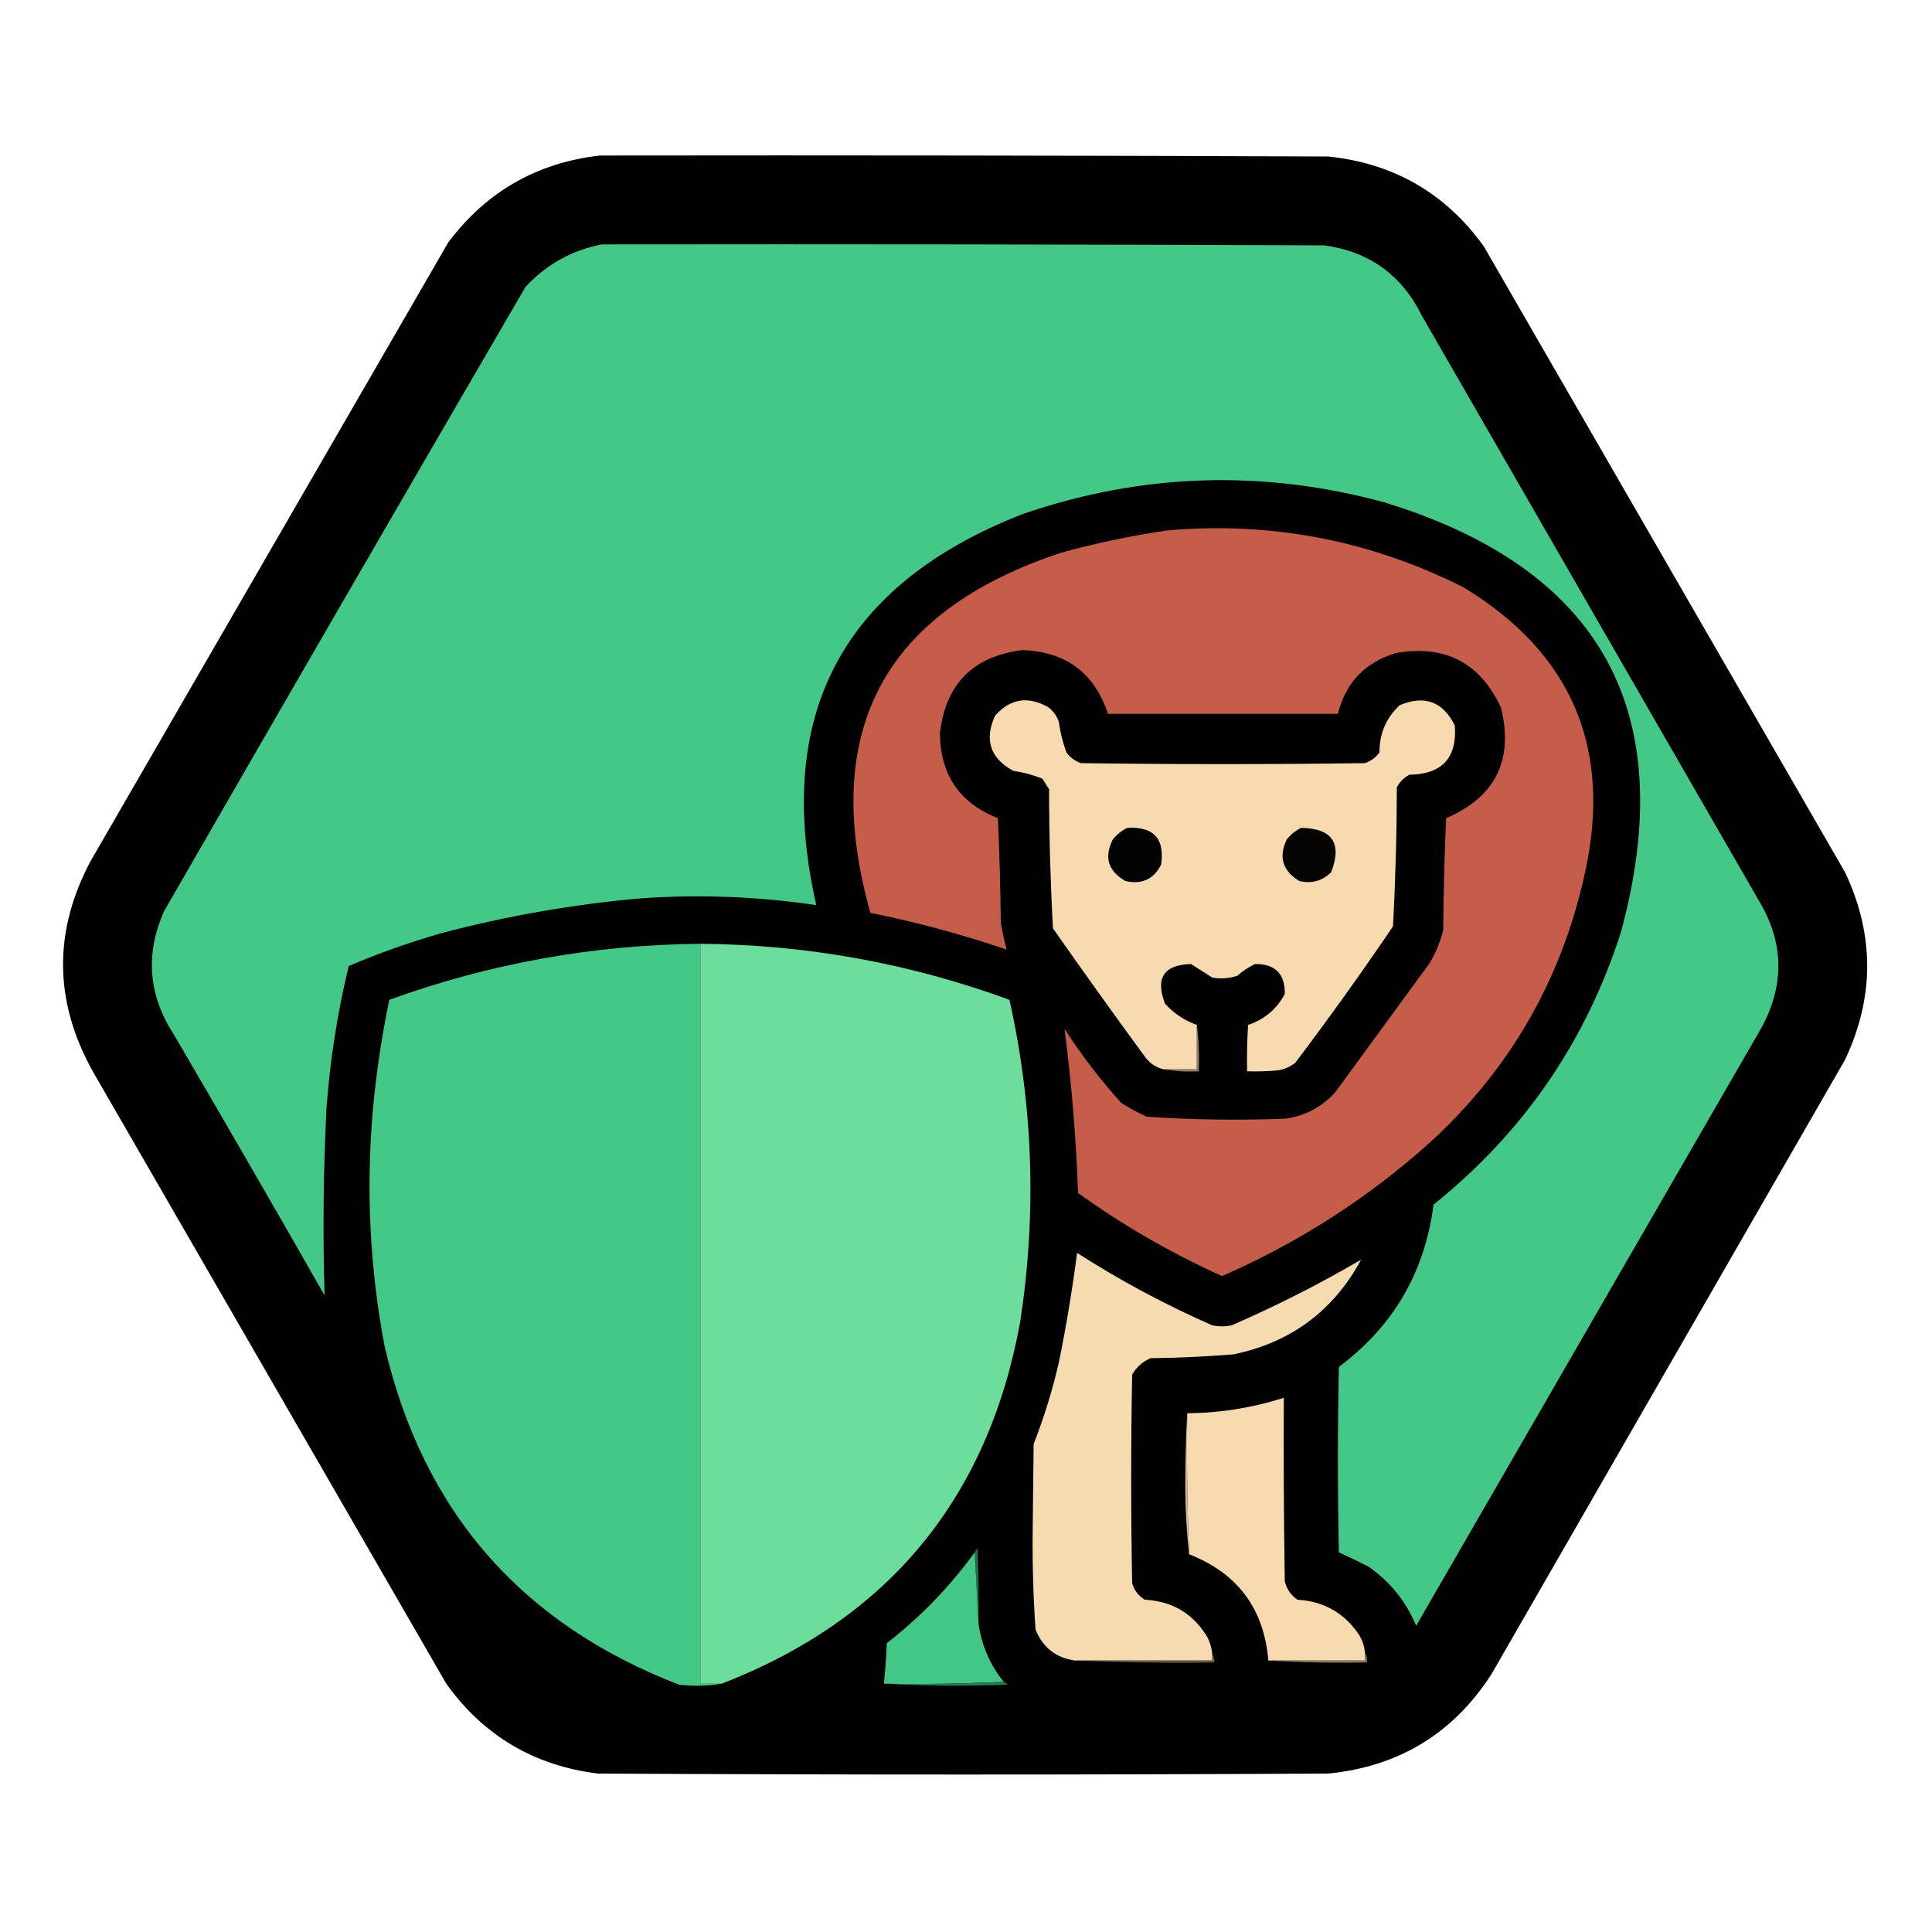 <?xml version="1.0" encoding="UTF-8"?>
<!DOCTYPE svg PUBLIC "-//W3C//DTD SVG 1.1//EN" "http://www.w3.org/Graphics/SVG/1.1/DTD/svg11.dtd">
<svg xmlns="http://www.w3.org/2000/svg" version="1.1" width="1000px" height="1000px" style="shape-rendering:geometricPrecision; text-rendering:geometricPrecision; image-rendering:optimizeQuality; fill-rule:evenodd; clip-rule:evenodd" xmlns:xlink="http://www.w3.org/1999/xlink">
<g><path style="opacity:1" fill="#010101" d="M 310.5,80.5 C 436.167,80.333 561.834,80.5 687.5,81C 721.377,84.515 748.21,100.015 768,127.5C 830.333,235.5 892.667,343.5 955,451.5C 970.265,483.812 970.265,516.145 955,548.5C 894,654.5 833,760.5 772,866.5C 752.256,897.199 724.09,914.366 687.5,918C 561.5,918.667 435.5,918.667 309.5,918C 276.481,913.913 250.314,898.413 231,871.5C 170,765.833 109,660.167 48,554.5C 27.856,518.286 27.523,481.952 47,445.5C 108.667,338.833 170.333,232.167 232,125.5C 251.693,99.236 277.86,84.236 310.5,80.5 Z"/></g>
<g><path style="opacity:1" fill="#43c887" d="M 311.5,126.5 C 436.167,126.333 560.834,126.5 685.5,127C 708.775,130.223 725.608,142.39 736,163.5C 794,264.167 852,364.833 910,465.5C 923.262,487.107 923.929,509.107 912,531.5C 852.333,634.833 792.667,738.167 733,841.5C 727.776,828.946 719.61,818.779 708.5,811C 703.379,808.356 698.212,805.856 693,803.5C 692.333,771.5 692.333,739.5 693,707.5C 721.167,686.513 737.5,658.513 742,623.5C 788.46,586.256 820.793,539.256 839,482.5C 869.823,368.633 828.99,294.466 716.5,260C 653.488,242.9 591.155,244.9 529.5,266C 435.885,302.54 400.218,370.04 422.5,468.5C 392.296,464.009 361.962,462.843 331.5,465C 296.653,468.086 262.319,474.086 228.5,483C 212.133,487.678 196.133,493.344 180.5,500C 174.669,524.14 170.835,548.64 169,573.5C 167.37,605.825 167.037,638.159 168,670.5C 142.253,625.337 116.253,580.337 90,535.5C 76.739,515.054 75.072,493.72 85,471.5C 147.081,363.67 209.414,256.003 272,148.5C 282.879,136.816 296.046,129.483 311.5,126.5 Z"/></g>
<g><path style="opacity:1" fill="#c65d4b" d="M 604.5,274.5 C 658.357,269.919 709.357,279.752 757.5,304C 814.095,338.36 834.928,388.193 820,453.5C 807.815,507.715 781.315,553.548 740.5,591C 708.376,619.913 672.376,643.08 632.5,660.5C 606.114,648.567 581.281,634.233 558,617.5C 556.985,589.003 554.651,560.67 551,532.5C 559.743,546.144 569.576,558.977 580.5,571C 584.674,573.588 589.007,575.921 593.5,578C 617.458,579.616 641.458,579.95 665.5,579C 675.639,577.515 684.139,573.015 691,565.5C 707.333,543.167 723.667,520.833 740,498.5C 743.168,493.166 745.501,487.499 747,481.5C 747.167,462.158 747.667,442.825 748.5,423.5C 773.983,412.533 783.483,393.533 777,366.5C 766.197,343.05 748.03,333.55 722.5,338C 706.434,342.895 696.434,353.395 692.5,369.5C 652.833,369.5 613.167,369.5 573.5,369.5C 566.459,348.209 551.626,337.209 529,336.5C 503.59,339.744 489.423,354.077 486.5,379.5C 486.646,400.965 496.646,415.632 516.5,423.5C 517.333,441.491 517.833,459.491 518,477.5C 518.835,482.304 519.835,486.97 521,491.5C 497.93,483.644 474.43,477.311 450.5,472.5C 424.198,378.595 457.198,316.428 549.5,286C 567.738,280.999 586.071,277.166 604.5,274.5 Z"/></g>
<g><path style="opacity:1" fill="#f7dab0" d="M 619.5,530.5 C 619.5,538.167 619.5,545.833 619.5,553.5C 613.833,553.5 608.167,553.5 602.5,553.5C 598.63,552.647 595.464,550.647 593,547.5C 576.755,525.343 560.755,503.01 545,480.5C 543.696,456.563 543.029,432.563 543,408.5C 541.833,406.667 540.667,404.833 539.5,403C 534.676,401.102 529.676,399.769 524.5,399C 512.556,392.503 509.39,383.003 515,370.5C 522.848,361.599 532.014,360.099 542.5,366C 545.106,367.938 546.939,370.438 548,373.5C 548.756,379.007 550.09,384.34 552,389.5C 553.938,392.106 556.438,393.939 559.5,395C 608.5,395.667 657.5,395.667 706.5,395C 709.562,393.939 712.062,392.106 714,389.5C 713.971,379.736 717.471,371.569 724.5,365C 737.344,359.613 746.844,363.113 753,375.5C 754.279,392.226 746.446,400.726 729.5,401C 726.667,402.5 724.5,404.667 723,407.5C 722.96,431.55 722.294,455.55 721,479.5C 704.78,503.441 687.947,526.941 670.5,550C 667.874,552.146 664.874,553.479 661.5,554C 656.177,554.499 650.844,554.666 645.5,554.5C 645.334,546.493 645.5,538.493 646,530.5C 654.513,527.646 660.847,522.312 665,514.5C 665.167,504 660,498.833 649.5,499C 646.228,500.608 643.228,502.608 640.5,505C 636.259,506.457 631.926,506.791 627.5,506C 623.833,503.667 620.167,501.333 616.5,499C 602.404,499.338 597.904,506.172 603,519.5C 607.582,524.541 613.082,528.208 619.5,530.5 Z"/></g>
<g><path style="opacity:1" fill="#040303" d="M 583.5,428.5 C 597.103,427.717 602.937,434.051 601,447.5C 597.167,455.122 591.001,457.955 582.5,456C 573.503,450.851 571.336,443.684 576,434.5C 578.114,431.879 580.614,429.879 583.5,428.5 Z"/></g>
<g><path style="opacity:1" fill="#050403" d="M 673.5,428.5 C 689.649,428.801 694.815,436.468 689,451.5C 684.377,456.021 678.877,457.521 672.5,456C 663.859,450.748 661.693,443.581 666,434.5C 668.114,431.879 670.614,429.879 673.5,428.5 Z"/></g>
<g><path style="opacity:1" fill="#44c888" d="M 362.5,488.5 C 362.5,616.167 362.5,743.833 362.5,871.5C 366.167,871.5 369.833,871.5 373.5,871.5C 366.345,872.655 359.012,872.822 351.5,872C 269.625,840.46 218.792,781.96 199,696.5C 191.41,656.128 189.41,615.462 193,574.5C 194.753,555.318 197.586,536.318 201.5,517.5C 253.495,498.667 307.162,489.001 362.5,488.5 Z"/></g>
<g><path style="opacity:1" fill="#6ddd9b" d="M 362.5,488.5 C 417.539,488.929 470.873,498.595 522.5,517.5C 534.806,572.724 536.64,628.391 528,684.5C 511.269,775.717 459.769,838.05 373.5,871.5C 369.833,871.5 366.167,871.5 362.5,871.5C 362.5,743.833 362.5,616.167 362.5,488.5 Z"/></g>
<g><path style="opacity:1" fill="#8d7d65" d="M 619.5,530.5 C 620.492,538.316 620.826,546.316 620.5,554.5C 614.31,554.823 608.31,554.49 602.5,553.5C 608.167,553.5 613.833,553.5 619.5,553.5C 619.5,545.833 619.5,538.167 619.5,530.5 Z"/></g>
<g><path style="opacity:1" fill="#f6dab0" d="M 627.5,856.5 C 627.5,857.5 627.5,858.5 627.5,859.5C 603.833,859.5 580.167,859.5 556.5,859.5C 546.64,858.15 539.807,852.817 536,843.5C 534.855,827.064 534.355,810.564 534.5,794C 534.667,778.5 534.833,763 535,747.5C 540.34,733.814 544.673,719.814 548,705.5C 551.86,686.572 555.027,667.572 557.5,648.5C 579.783,662.811 603.117,675.311 627.5,686C 630.833,686.667 634.167,686.667 637.5,686C 660.727,675.888 683.061,664.555 704.5,652C 690.137,678.525 668.137,694.858 638.5,701C 624.198,702.18 609.865,702.847 595.5,703C 591.388,704.779 588.222,707.612 586,711.5C 585.333,747.5 585.333,783.5 586,819.5C 587.089,823.186 589.255,826.019 592.5,828C 606.887,828.769 617.72,835.269 625,847.5C 626.43,850.353 627.263,853.353 627.5,856.5 Z"/></g>
<g><path style="opacity:1" fill="#f7dab0" d="M 706.5,855.5 C 706.5,856.833 706.5,858.167 706.5,859.5C 689.833,859.5 673.167,859.5 656.5,859.5C 654.238,832.636 640.572,814.302 615.5,804.5C 614.51,780.241 614.177,755.908 614.5,731.5C 631.554,731.349 648.221,728.683 664.5,723.5C 664.333,755.168 664.5,786.835 665,818.5C 665.964,822.468 668.131,825.635 671.5,828C 684.896,828.785 695.396,834.618 703,845.5C 705.035,848.561 706.201,851.895 706.5,855.5 Z"/></g>
<g><path style="opacity:1" fill="#d2ba96" d="M 614.5,731.5 C 614.177,755.908 614.51,780.241 615.5,804.5C 614.168,792.686 613.501,780.519 613.5,768C 613.5,755.662 613.833,743.495 614.5,731.5 Z"/></g>
<g><path style="opacity:1" fill="#246c48" d="M 506.5,840.5 C 505.833,828.167 505.167,815.833 504.5,803.5C 504.783,802.711 505.283,802.044 506,801.5C 506.5,814.496 506.667,827.496 506.5,840.5 Z"/></g>
<g><path style="opacity:1" fill="#43c786" d="M 504.5,803.5 C 505.167,815.833 505.833,828.167 506.5,840.5C 508.134,851.759 512.467,861.759 519.5,870.5C 499.007,871.497 478.34,871.831 457.5,871.5C 458.221,864.533 458.721,857.533 459,850.5C 476.419,836.976 491.586,821.31 504.5,803.5 Z"/></g>
<g><path style="opacity:1" fill="#645847" d="M 627.5,856.5 C 628.434,857.568 628.768,858.901 628.5,860.5C 604.328,860.831 580.328,860.498 556.5,859.5C 580.167,859.5 603.833,859.5 627.5,859.5C 627.5,858.5 627.5,857.5 627.5,856.5 Z"/></g>
<g><path style="opacity:1" fill="#877760" d="M 706.5,855.5 C 707.451,856.919 707.784,858.585 707.5,860.5C 690.325,860.83 673.325,860.497 656.5,859.5C 673.167,859.5 689.833,859.5 706.5,859.5C 706.5,858.167 706.5,856.833 706.5,855.5 Z"/></g>
<g><path style="opacity:1" fill="#287851" d="M 519.5,870.5 C 520.289,870.783 520.956,871.283 521.5,872C 499.996,872.829 478.663,872.663 457.5,871.5C 478.34,871.831 499.007,871.497 519.5,870.5 Z"/></g>
</svg>
